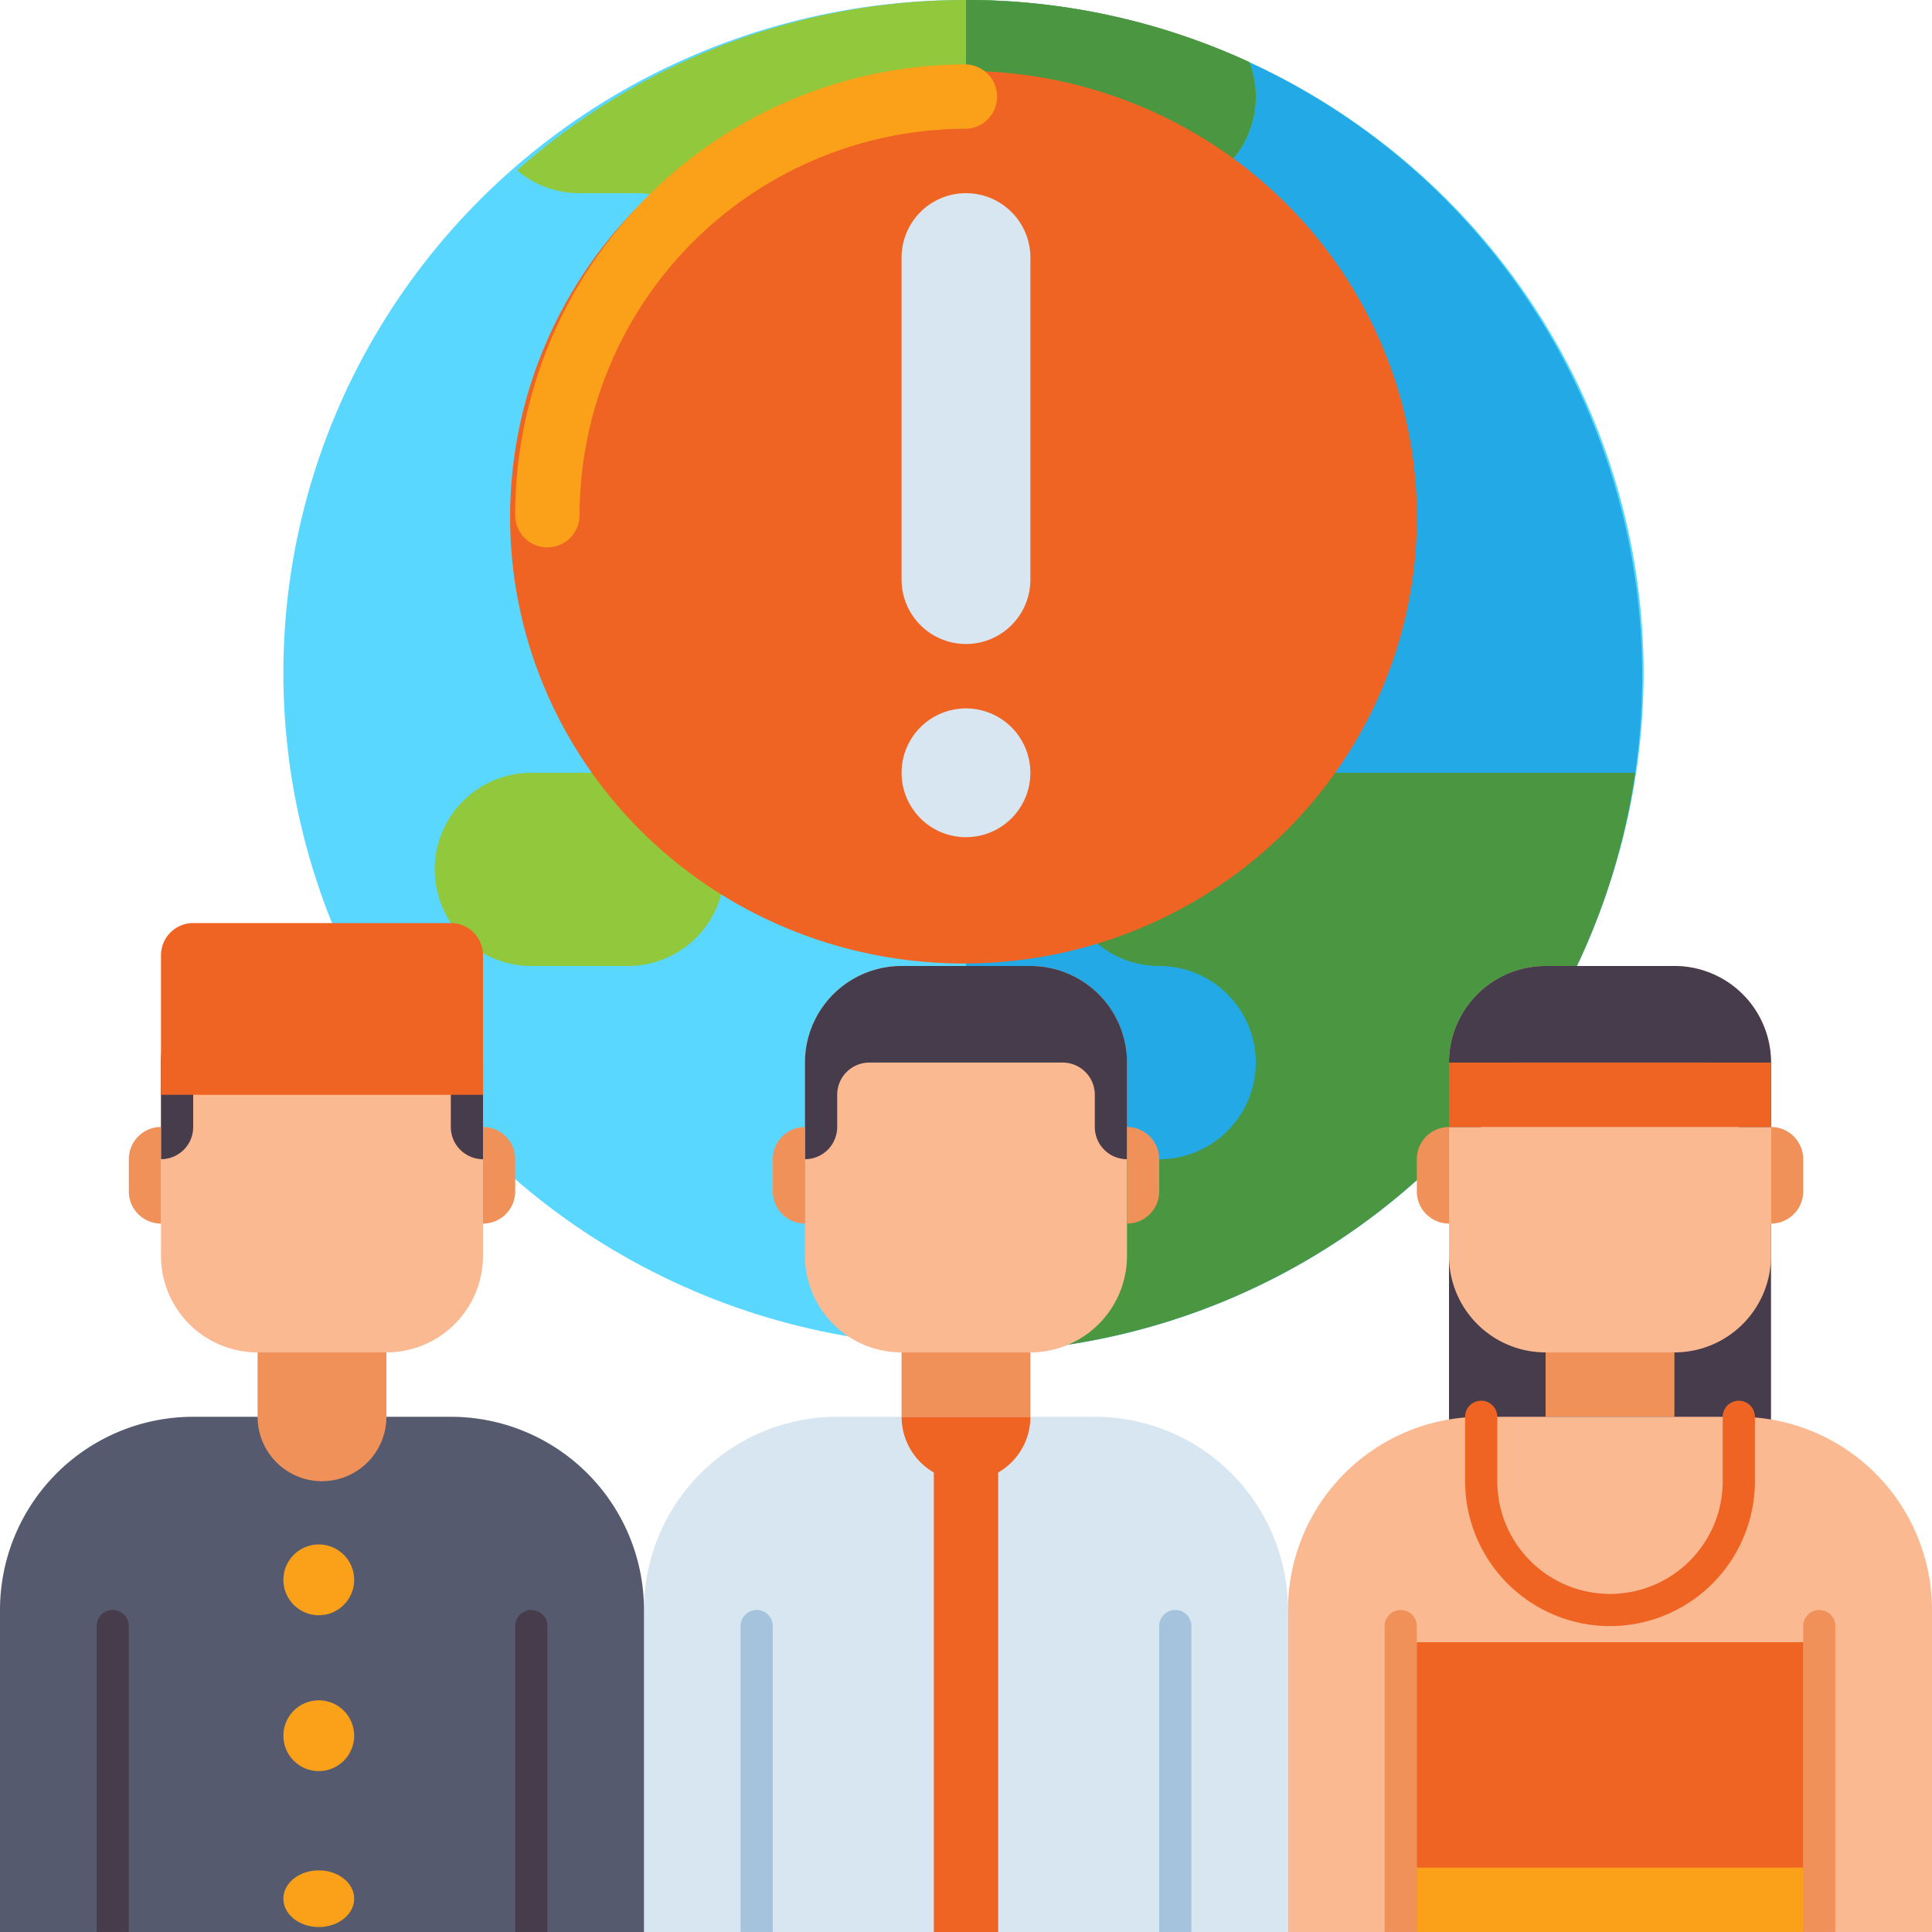 <svg xmlns="http://www.w3.org/2000/svg" width="55" height="55" viewBox="0 0 55 55">
  <g id="Grupo_1071076" data-name="Grupo 1071076" transform="translate(-1127 -13171)">
    <rect id="Rectángulo_375558" data-name="Rectángulo 375558" width="55" height="55" transform="translate(1127 13171)" fill="none"/>
    <g id="sociologia" transform="translate(1111 13155)">
      <g id="Grupo_1067073" data-name="Grupo 1067073" transform="translate(24.067 16)">
        <g id="Grupo_1067057" data-name="Grupo 1067057" transform="translate(0 0)">
          <g id="Grupo_1067056" data-name="Grupo 1067056">
            <ellipse id="Elipse_5707" data-name="Elipse 5707" cx="19.362" cy="19.16" rx="19.362" ry="19.16" fill="#5ad7ff"/>
          </g>
        </g>
        <g id="Grupo_1067059" data-name="Grupo 1067059" transform="translate(19.433 0)">
          <g id="Grupo_1067058" data-name="Grupo 1067058">
            <path id="Trazado_807082" data-name="Trazado 807082" d="M256,16V54.5A19.25,19.25,0,0,0,256,16Z" transform="translate(-256 -16)" fill="#23aae6"/>
          </g>
        </g>
        <g id="Grupo_1067061" data-name="Grupo 1067061" transform="translate(6.659)">
          <g id="Grupo_1067060" data-name="Grupo 1067060">
            <path id="Trazado_807083" data-name="Trazado 807083" d="M146.292,21.5h1.6a2.75,2.75,0,1,1,0,5.5h-.229a2.75,2.75,0,1,0,0,5.5h12.375a2.75,2.75,0,1,0,0-5.5,2.75,2.75,0,0,1,0-5.5h2.75a2.75,2.75,0,0,0,2.569-3.731,19.26,19.26,0,0,0-20.843,3.081A2.738,2.738,0,0,0,146.292,21.5Z" transform="translate(-144.518 -16)" fill="#91c83c"/>
          </g>
        </g>
        <g id="Grupo_1067066" data-name="Grupo 1067066" transform="translate(19.433)">
          <g id="Grupo_1067063" data-name="Grupo 1067063">
            <g id="Grupo_1067062" data-name="Grupo 1067062">
              <path id="Trazado_807084" data-name="Trazado 807084" d="M258.75,21.5h2.75a2.75,2.75,0,0,0,2.569-3.731A19.176,19.176,0,0,0,256,16v8.25A2.75,2.75,0,0,1,258.75,21.5Z" transform="translate(-256 -16)" fill="#4b9641"/>
            </g>
          </g>
          <g id="Grupo_1067065" data-name="Grupo 1067065" transform="translate(0 8.25)">
            <g id="Grupo_1067064" data-name="Grupo 1067064">
              <path id="Trazado_807085" data-name="Trazado 807085" d="M261.5,93.5a2.75,2.75,0,0,0-2.75-2.75A2.75,2.75,0,0,1,256,88v8.25h2.75A2.75,2.75,0,0,0,261.5,93.5Z" transform="translate(-256 -88)" fill="#4b9641"/>
            </g>
          </g>
        </g>
        <g id="Grupo_1067068" data-name="Grupo 1067068" transform="translate(16.683 22)">
          <g id="Grupo_1067067" data-name="Grupo 1067067">
            <path id="Trazado_807086" data-name="Trazado 807086" d="M253.8,208H240.25a2.75,2.75,0,1,0,0,5.5,2.75,2.75,0,0,1,0,5.5h-5.5a2.75,2.75,0,0,0,0,5.5A19.253,19.253,0,0,0,253.8,208Z" transform="translate(-232 -208)" fill="#4b9641"/>
          </g>
        </g>
        <g id="Grupo_1067070" data-name="Grupo 1067070" transform="translate(16.683 33)">
          <g id="Grupo_1067069" data-name="Grupo 1067069">
            <path id="Trazado_807087" data-name="Trazado 807087" d="M234.75,309.5V304a2.75,2.75,0,0,0,0,5.5Z" transform="translate(-232 -304)" fill="#91c83c"/>
          </g>
        </g>
        <g id="Grupo_1067072" data-name="Grupo 1067072" transform="translate(4.308 22)">
          <g id="Grupo_1067071" data-name="Grupo 1067071">
            <path id="Trazado_807088" data-name="Trazado 807088" d="M129.5,213.5h-2.75a2.75,2.75,0,1,1,0-5.5h2.75a2.75,2.75,0,1,1,0,5.5Z" transform="translate(-124 -208)" fill="#91c83c"/>
          </g>
        </g>
      </g>
      <g id="Grupo_1067086" data-name="Grupo 1067086" transform="translate(34.333 43.5)">
        <g id="Grupo_1067075" data-name="Grupo 1067075" transform="translate(4.583)">
          <g id="Grupo_1067074" data-name="Grupo 1067074">
            <path id="Trazado_807089" data-name="Trazado 807089" d="M222.417,267H218.75a2.75,2.75,0,0,1-2.75-2.75v-5.5a2.75,2.75,0,0,1,2.75-2.75h3.667a2.75,2.75,0,0,1,2.75,2.75v5.5A2.75,2.75,0,0,1,222.417,267Z" transform="translate(-216 -256)" fill="#fab991"/>
          </g>
        </g>
        <g id="Grupo_1067077" data-name="Grupo 1067077" transform="translate(7.333 11)">
          <g id="Grupo_1067076" data-name="Grupo 1067076">
            <path id="Trazado_807090" data-name="Trazado 807090" d="M240,352h3.667v1.833H240Z" transform="translate(-240 -352)" fill="#f0915a"/>
          </g>
        </g>
        <g id="Grupo_1067079" data-name="Grupo 1067079" transform="translate(0 12.833)">
          <g id="Grupo_1067078" data-name="Grupo 1067078">
            <path id="Trazado_807091" data-name="Trazado 807091" d="M194.333,382.667H176V373.5a5.5,5.5,0,0,1,5.5-5.5h7.333a5.5,5.5,0,0,1,5.5,5.5Z" transform="translate(-176 -368)" fill="#d7e6f0"/>
          </g>
        </g>
        <g id="Grupo_1067081" data-name="Grupo 1067081" transform="translate(4.583)">
          <g id="Grupo_1067080" data-name="Grupo 1067080">
            <path id="Trazado_807092" data-name="Trazado 807092" d="M222.417,256H218.75a2.75,2.75,0,0,0-2.75,2.75v2.75a.917.917,0,0,0,.917-.917v-.917a.917.917,0,0,1,.917-.917h5.5a.917.917,0,0,1,.917.917v.917a.917.917,0,0,0,.917.917v-2.75A2.75,2.75,0,0,0,222.417,256Z" transform="translate(-216 -256)" fill="#463c4b"/>
          </g>
        </g>
        <g id="Grupo_1067083" data-name="Grupo 1067083" transform="translate(13.75 4.583)">
          <g id="Grupo_1067082" data-name="Grupo 1067082">
            <path id="Trazado_807093" data-name="Trazado 807093" d="M296,298.75V296a.917.917,0,0,1,.917.917v.917A.917.917,0,0,1,296,298.75Z" transform="translate(-296 -296)" fill="#f0915a"/>
          </g>
        </g>
        <g id="Grupo_1067085" data-name="Grupo 1067085" transform="translate(3.667 4.583)">
          <g id="Grupo_1067084" data-name="Grupo 1067084">
            <path id="Trazado_807094" data-name="Trazado 807094" d="M208.917,298.75V296a.917.917,0,0,0-.917.917v.917A.917.917,0,0,0,208.917,298.75Z" transform="translate(-208 -296)" fill="#f0915a"/>
          </g>
        </g>
      </g>
      <path id="Trazado_807095" data-name="Trazado 807095" d="M243.667,368H240a1.831,1.831,0,0,0,.917,1.586v13.081h1.833V369.586A1.831,1.831,0,0,0,243.667,368Z" transform="translate(-198.333 -311.667)" fill="#f06423"/>
      <g id="Grupo_1067088" data-name="Grupo 1067088" transform="translate(37.083 61.833)">
        <g id="Grupo_1067087" data-name="Grupo 1067087" transform="translate(0)">
          <path id="Trazado_807096" data-name="Trazado 807096" d="M200.458,416a.458.458,0,0,1,.458.458v8.708H200v-8.708A.458.458,0,0,1,200.458,416Z" transform="translate(-200 -416)" fill="#a5c3dc"/>
        </g>
      </g>
      <g id="Grupo_1067090" data-name="Grupo 1067090" transform="translate(49 61.833)">
        <g id="Grupo_1067089" data-name="Grupo 1067089">
          <path id="Trazado_807097" data-name="Trazado 807097" d="M304.458,416a.458.458,0,0,1,.458.458v8.708H304v-8.708A.458.458,0,0,1,304.458,416Z" transform="translate(-304 -416)" fill="#a5c3dc"/>
        </g>
      </g>
      <g id="Grupo_1067105" data-name="Grupo 1067105" transform="translate(52.667 43.5)">
        <g id="Grupo_1067092" data-name="Grupo 1067092" transform="translate(4.583 7.333)">
          <g id="Grupo_1067091" data-name="Grupo 1067091">
            <path id="Trazado_807098" data-name="Trazado 807098" d="M376,320h9.167v7.333H376Z" transform="translate(-376 -320)" fill="#463c4b"/>
          </g>
        </g>
        <g id="Grupo_1067094" data-name="Grupo 1067094" transform="translate(4.583)">
          <g id="Grupo_1067093" data-name="Grupo 1067093">
            <path id="Trazado_807099" data-name="Trazado 807099" d="M382.417,267H378.75a2.75,2.75,0,0,1-2.75-2.75v-5.5a2.75,2.75,0,0,1,2.75-2.75h3.667a2.75,2.75,0,0,1,2.75,2.75v5.5A2.75,2.75,0,0,1,382.417,267Z" transform="translate(-376 -256)" fill="#fab991"/>
          </g>
        </g>
        <g id="Grupo_1067096" data-name="Grupo 1067096" transform="translate(7.333 11)">
          <g id="Grupo_1067095" data-name="Grupo 1067095">
            <path id="Trazado_807100" data-name="Trazado 807100" d="M400,352h3.667v1.833H400Z" transform="translate(-400 -352)" fill="#f0915a"/>
          </g>
        </g>
        <g id="Grupo_1067098" data-name="Grupo 1067098" transform="translate(0 12.833)">
          <g id="Grupo_1067097" data-name="Grupo 1067097">
            <path id="Trazado_807101" data-name="Trazado 807101" d="M354.333,382.667H336V373.5a5.5,5.5,0,0,1,5.5-5.5h7.333a5.5,5.5,0,0,1,5.5,5.5Z" transform="translate(-336 -368)" fill="#fab991"/>
          </g>
        </g>
        <g id="Grupo_1067100" data-name="Grupo 1067100" transform="translate(4.583)">
          <g id="Grupo_1067099" data-name="Grupo 1067099">
            <path id="Trazado_807102" data-name="Trazado 807102" d="M376.917,260.583v-.917a.917.917,0,0,1,.917-.917h5.5a.917.917,0,0,1,.917.917v.917h.917V258.75a2.75,2.75,0,0,0-2.75-2.75H378.75a2.75,2.75,0,0,0-2.75,2.75v1.833Z" transform="translate(-376 -256)" fill="#463c4b"/>
          </g>
        </g>
        <g id="Grupo_1067102" data-name="Grupo 1067102" transform="translate(13.75 4.583)">
          <g id="Grupo_1067101" data-name="Grupo 1067101">
            <path id="Trazado_807103" data-name="Trazado 807103" d="M456,298.75V296a.917.917,0,0,1,.917.917v.917A.917.917,0,0,1,456,298.75Z" transform="translate(-456 -296)" fill="#f0915a"/>
          </g>
        </g>
        <g id="Grupo_1067104" data-name="Grupo 1067104" transform="translate(3.667 4.583)">
          <g id="Grupo_1067103" data-name="Grupo 1067103">
            <path id="Trazado_807104" data-name="Trazado 807104" d="M368.917,298.75V296a.917.917,0,0,0-.917.917v.917A.917.917,0,0,0,368.917,298.75Z" transform="translate(-368 -296)" fill="#f0915a"/>
          </g>
        </g>
      </g>
      <g id="Grupo_1067107" data-name="Grupo 1067107" transform="translate(55.417 61.833)">
        <g id="Grupo_1067106" data-name="Grupo 1067106">
          <path id="Trazado_807105" data-name="Trazado 807105" d="M360.458,416a.458.458,0,0,1,.458.458v8.708H360v-8.708A.458.458,0,0,1,360.458,416Z" transform="translate(-360 -416)" fill="#f0915a"/>
        </g>
      </g>
      <g id="Grupo_1067109" data-name="Grupo 1067109" transform="translate(67.333 61.833)">
        <g id="Grupo_1067108" data-name="Grupo 1067108">
          <path id="Trazado_807106" data-name="Trazado 807106" d="M464.458,416a.458.458,0,0,1,.458.458v8.708H464v-8.708A.458.458,0,0,1,464.458,416Z" transform="translate(-464 -416)" fill="#f0915a"/>
        </g>
      </g>
      <g id="Grupo_1067120" data-name="Grupo 1067120" transform="translate(16 43.5)">
        <g id="Grupo_1067111" data-name="Grupo 1067111" transform="translate(0 12.833)">
          <g id="Grupo_1067110" data-name="Grupo 1067110">
            <path id="Trazado_807107" data-name="Trazado 807107" d="M34.333,382.667H16V373.5a5.5,5.5,0,0,1,5.5-5.5h7.333a5.5,5.5,0,0,1,5.5,5.5Z" transform="translate(-16 -368)" fill="#555a6e"/>
          </g>
        </g>
        <g id="Grupo_1067113" data-name="Grupo 1067113" transform="translate(4.583)">
          <g id="Grupo_1067112" data-name="Grupo 1067112">
            <path id="Trazado_807108" data-name="Trazado 807108" d="M62.417,267H58.75A2.75,2.75,0,0,1,56,264.25v-5.5A2.75,2.75,0,0,1,58.75,256h3.667a2.75,2.75,0,0,1,2.75,2.75v5.5A2.75,2.75,0,0,1,62.417,267Z" transform="translate(-56 -256)" fill="#fab991"/>
          </g>
        </g>
        <g id="Grupo_1067115" data-name="Grupo 1067115" transform="translate(4.583)">
          <g id="Grupo_1067114" data-name="Grupo 1067114">
            <path id="Trazado_807109" data-name="Trazado 807109" d="M62.417,256H58.75A2.75,2.75,0,0,0,56,258.75v2.75a.917.917,0,0,0,.917-.917v-.917a.917.917,0,0,1,.917-.917h5.5a.917.917,0,0,1,.917.917v.917a.917.917,0,0,0,.917.917v-2.75A2.75,2.75,0,0,0,62.417,256Z" transform="translate(-56 -256)" fill="#463c4b"/>
          </g>
        </g>
        <g id="Grupo_1067117" data-name="Grupo 1067117" transform="translate(13.75 4.583)">
          <g id="Grupo_1067116" data-name="Grupo 1067116">
            <path id="Trazado_807110" data-name="Trazado 807110" d="M136,298.75V296a.917.917,0,0,1,.917.917v.917A.917.917,0,0,1,136,298.75Z" transform="translate(-136 -296)" fill="#f0915a"/>
          </g>
        </g>
        <g id="Grupo_1067119" data-name="Grupo 1067119" transform="translate(3.667 4.583)">
          <g id="Grupo_1067118" data-name="Grupo 1067118">
            <path id="Trazado_807111" data-name="Trazado 807111" d="M48.917,298.75V296a.917.917,0,0,0-.917.917v.917A.917.917,0,0,0,48.917,298.75Z" transform="translate(-48 -296)" fill="#f0915a"/>
          </g>
        </g>
      </g>
      <g id="Grupo_1067122" data-name="Grupo 1067122" transform="translate(23.333 54.5)">
        <g id="Grupo_1067121" data-name="Grupo 1067121" transform="translate(0)">
          <path id="Trazado_807112" data-name="Trazado 807112" d="M80,352v1.833a1.833,1.833,0,1,0,3.667,0V352Z" transform="translate(-80 -352)" fill="#f0915a"/>
        </g>
      </g>
      <g id="Grupo_1067124" data-name="Grupo 1067124" transform="translate(18.75 61.833)">
        <g id="Grupo_1067123" data-name="Grupo 1067123">
          <path id="Trazado_807113" data-name="Trazado 807113" d="M40.458,416a.458.458,0,0,1,.458.458v8.708H40v-8.708A.458.458,0,0,1,40.458,416Z" transform="translate(-40 -416)" fill="#463c4b"/>
        </g>
      </g>
      <g id="Grupo_1067126" data-name="Grupo 1067126" transform="translate(30.667 61.833)">
        <g id="Grupo_1067125" data-name="Grupo 1067125">
          <path id="Trazado_807114" data-name="Trazado 807114" d="M144.458,416a.458.458,0,0,1,.458.458v8.708H144v-8.708A.458.458,0,0,1,144.458,416Z" transform="translate(-144 -416)" fill="#463c4b"/>
        </g>
      </g>
      <g id="Grupo_1067128" data-name="Grupo 1067128" transform="translate(20.583 42.278)">
        <g id="Grupo_1067127" data-name="Grupo 1067127" transform="translate(0)">
          <path id="Trazado_807115" data-name="Trazado 807115" d="M64.25,245.333H56.917a.917.917,0,0,0-.917.917v3.972h9.167V246.25A.917.917,0,0,0,64.25,245.333Z" transform="translate(-56 -245.333)" fill="#f06423"/>
        </g>
      </g>
      <g id="Grupo_1067130" data-name="Grupo 1067130" transform="translate(24.067 59.967)">
        <g id="Grupo_1067129" data-name="Grupo 1067129" transform="translate(0 0)">
          <circle id="Elipse_5708" data-name="Elipse 5708" cx="1.008" cy="1.008" r="1.008" fill="#faa019"/>
        </g>
      </g>
      <g id="Grupo_1067132" data-name="Grupo 1067132" transform="translate(24.067 64.404)">
        <g id="Grupo_1067131" data-name="Grupo 1067131" transform="translate(0 0)">
          <circle id="Elipse_5709" data-name="Elipse 5709" cx="1.008" cy="1.008" r="1.008" fill="#faa019"/>
        </g>
      </g>
      <g id="Grupo_1067134" data-name="Grupo 1067134" transform="translate(24.067 69.245)">
        <g id="Grupo_1067133" data-name="Grupo 1067133" transform="translate(0 0)">
          <ellipse id="Elipse_5710" data-name="Elipse 5710" cx="1.008" cy="0.807" rx="1.008" ry="0.807" fill="#faa019"/>
        </g>
      </g>
      <g id="Grupo_1067136" data-name="Grupo 1067136" transform="translate(57.25 46.25)">
        <g id="Grupo_1067135" data-name="Grupo 1067135">
          <path id="Trazado_807116" data-name="Trazado 807116" d="M376,280h9.167v1.833H376Z" transform="translate(-376 -280)" fill="#f06423"/>
        </g>
      </g>
      <g id="Grupo_1067138" data-name="Grupo 1067138" transform="translate(57.708 55.875)">
        <g id="Grupo_1067137" data-name="Grupo 1067137">
          <path id="Trazado_807117" data-name="Trazado 807117" d="M384.125,370.417A4.13,4.13,0,0,1,380,366.292v-1.833a.458.458,0,0,1,.917,0v1.833a3.208,3.208,0,1,0,6.417,0v-1.833a.458.458,0,0,1,.917,0v1.833A4.13,4.13,0,0,1,384.125,370.417Z" transform="translate(-380 -364)" fill="#f06423"/>
        </g>
      </g>
      <g id="Grupo_1067140" data-name="Grupo 1067140" transform="translate(56.333 62.75)">
        <g id="Grupo_1067139" data-name="Grupo 1067139" transform="translate(0 0)">
          <path id="Trazado_807118" data-name="Trazado 807118" d="M368,424h11v8.25H368Z" transform="translate(-368 -424)" fill="#f06423"/>
        </g>
      </g>
      <g id="Grupo_1067142" data-name="Grupo 1067142" transform="translate(56.333 69.167)">
        <g id="Grupo_1067141" data-name="Grupo 1067141">
          <path id="Trazado_807119" data-name="Trazado 807119" d="M368,480h11v1.833H368Z" transform="translate(-368 -480)" fill="#faa019"/>
        </g>
      </g>
      <g id="Grupo_1067151" data-name="Grupo 1067151" transform="translate(30.521 17.833)">
        <g id="Grupo_1067144" data-name="Grupo 1067144" transform="translate(0 0.184)">
          <g id="Grupo_1067143" data-name="Grupo 1067143">
            <ellipse id="Elipse_5711" data-name="Elipse 5711" cx="12.908" cy="12.706" rx="12.908" ry="12.706" fill="#f06423"/>
          </g>
        </g>
        <g id="Grupo_1067146" data-name="Grupo 1067146" transform="translate(0.145 0)">
          <g id="Grupo_1067145" data-name="Grupo 1067145">
            <path id="Trazado_807120" data-name="Trazado 807120" d="M144.917,45.75a.917.917,0,0,1-.917-.917A12.848,12.848,0,0,1,156.833,32a.917.917,0,0,1,0,1.833,11.012,11.012,0,0,0-11,11A.917.917,0,0,1,144.917,45.75Z" transform="translate(-144 -32)" fill="#faa019"/>
          </g>
        </g>
        <g id="Grupo_1067148" data-name="Grupo 1067148" transform="translate(11.145 3.667)">
          <g id="Grupo_1067147" data-name="Grupo 1067147">
            <path id="Trazado_807121" data-name="Trazado 807121" d="M241.833,76.833A1.833,1.833,0,0,1,240,75V65.833a1.833,1.833,0,1,1,3.667,0V75A1.833,1.833,0,0,1,241.833,76.833Z" transform="translate(-240 -64)" fill="#d7e6f0"/>
          </g>
        </g>
        <g id="Grupo_1067150" data-name="Grupo 1067150" transform="translate(11.145 18.333)">
          <g id="Grupo_1067149" data-name="Grupo 1067149">
            <path id="Trazado_807122" data-name="Trazado 807122" d="M241.833,195.667a1.833,1.833,0,1,1,1.833-1.833A1.833,1.833,0,0,1,241.833,195.667Z" transform="translate(-240 -192)" fill="#d7e6f0"/>
          </g>
        </g>
      </g>
    </g>
  </g>
</svg>
